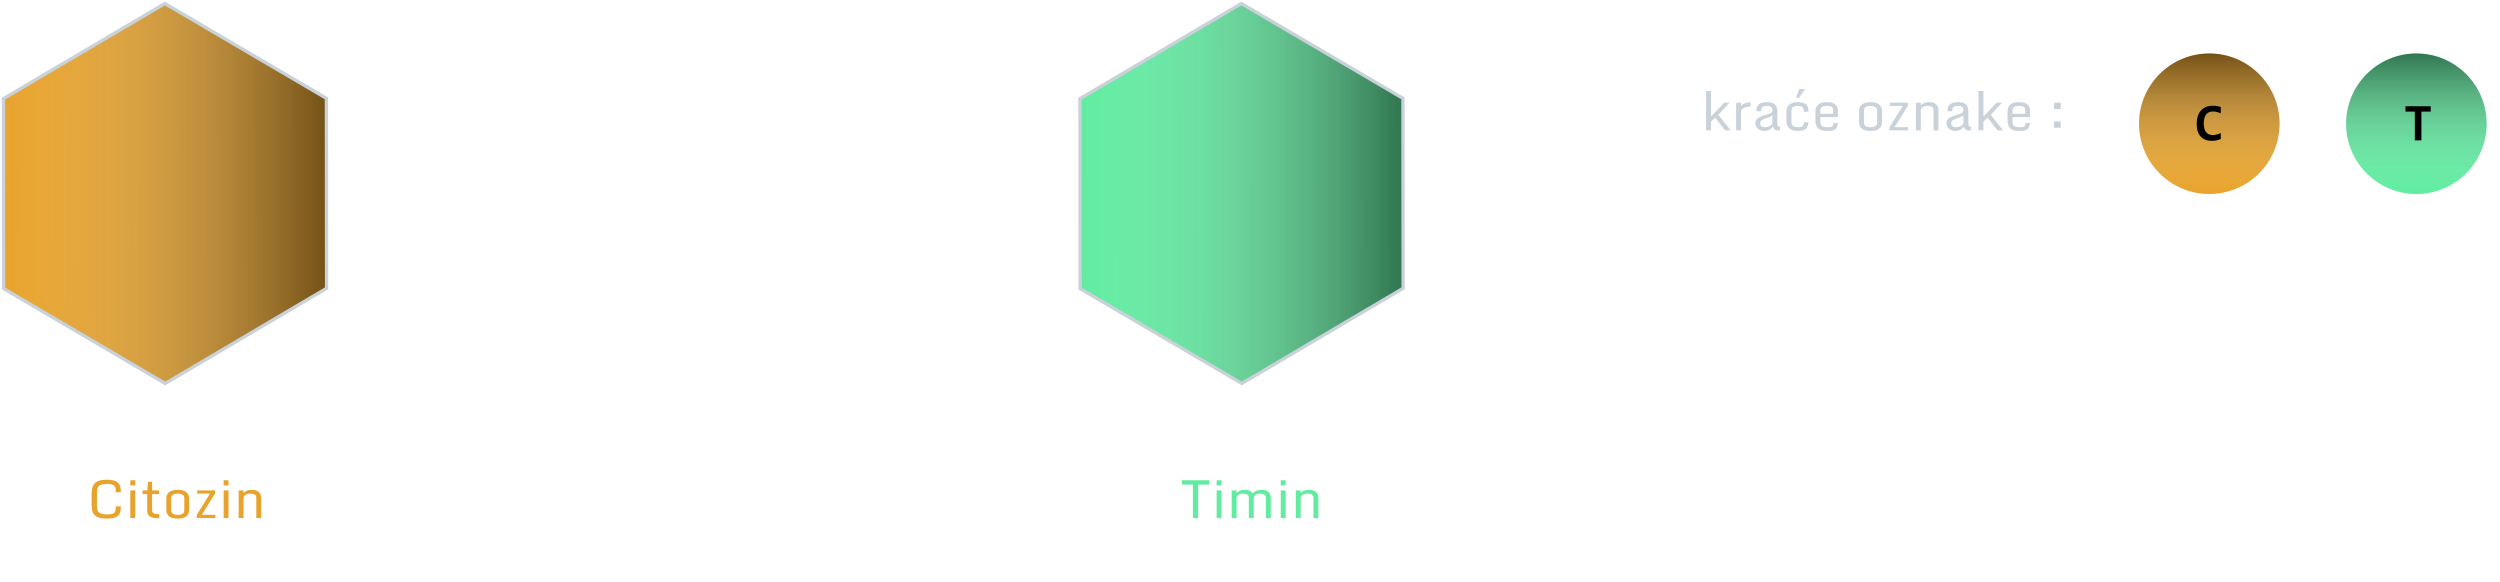 <svg width="748" height="174" viewBox="0 0 748 174" fill="none" xmlns="http://www.w3.org/2000/svg">
<path fill-rule="evenodd" clip-rule="evenodd" d="M49.428 114.73L1.085 86.358L1.028 29.517L49.315 1.048L97.658 29.421L97.715 86.262L49.428 114.73Z" fill="#E8A32C"/>
<path fill-rule="evenodd" clip-rule="evenodd" d="M49.428 114.73L1.085 86.358L1.028 29.517L49.315 1.048L97.658 29.421L97.715 86.262L49.428 114.73Z" fill="url(#paint0_linear)" fill-opacity="0.5"/>
<path fill-rule="evenodd" clip-rule="evenodd" d="M49.428 114.73L1.085 86.358L1.028 29.517L49.315 1.048L97.658 29.421L97.715 86.262L49.428 114.73Z" stroke="#C9D1D9"/>
<path fill-rule="evenodd" clip-rule="evenodd" d="M371.528 114.73L323.185 86.358L323.128 29.517L371.415 1.048L419.758 29.421L419.815 86.262L371.528 114.73Z" fill="#61ECA1"/>
<path fill-rule="evenodd" clip-rule="evenodd" d="M371.528 114.73L323.185 86.358L323.128 29.517L371.415 1.048L419.758 29.421L419.815 86.262L371.528 114.73Z" fill="url(#paint1_linear)" fill-opacity="0.5"/>
<path fill-rule="evenodd" clip-rule="evenodd" d="M371.528 114.73L323.185 86.358L323.128 29.517L371.415 1.048L419.758 29.421L419.815 86.262L371.528 114.73Z" stroke="#C9D1D9"/>
<path d="M29.086 154.664C28.424 154.32 27.982 153.862 27.758 153.289C27.534 152.711 27.422 152.016 27.422 151.203V147.656C27.422 146.01 27.849 144.888 28.703 144.289C29.427 143.784 30.479 143.531 31.859 143.531C33.245 143.531 34.25 143.724 34.875 144.109C35.5 144.49 35.891 145.089 36.047 145.906C36.12 146.271 36.156 146.706 36.156 147.211L34.664 147.344C34.664 146.583 34.599 146.07 34.469 145.805C34.339 145.534 34.208 145.341 34.078 145.227C33.953 145.112 33.745 145.013 33.453 144.93C33.161 144.841 32.706 144.797 32.086 144.797C31.466 144.797 30.979 144.839 30.625 144.922C30.271 145 29.969 145.135 29.719 145.328C29.24 145.698 29 146.378 29 147.367V151.445C29 152.424 29.242 153.081 29.727 153.414C30.211 153.742 30.982 153.906 32.039 153.906C33.102 153.906 33.779 153.781 34.07 153.531C34.362 153.281 34.542 152.917 34.609 152.438C34.646 152.177 34.664 151.865 34.664 151.5H36.156C36.156 152.635 35.992 153.432 35.664 153.891C35.06 154.745 33.911 155.172 32.219 155.172C30.797 155.172 29.753 155.003 29.086 154.664ZM38.984 155V146.719H40.453V155H38.984ZM38.984 145.227V143.703H40.453V145.227H38.984ZM47.312 155.062C46.156 155.062 45.32 154.88 44.805 154.516C44.294 154.151 44.039 153.523 44.039 152.633V147.828H42.656V146.719H44.094L44.273 144.156H45.508V146.719H47.586V147.828H45.508V152.539C45.508 153.06 45.656 153.406 45.953 153.578C46.255 153.745 46.779 153.828 47.523 153.828H47.688L47.531 155.062H47.312ZM51.219 152.664C51.219 153.586 51.872 154.047 53.18 154.047C54.487 154.047 55.141 153.586 55.141 152.664V149.078C55.141 148.151 54.487 147.688 53.18 147.688C51.872 147.688 51.219 148.151 51.219 149.078V152.664ZM56.609 152.539C56.609 153.352 56.331 153.995 55.773 154.469C55.221 154.938 54.354 155.172 53.172 155.172C51.99 155.172 51.122 154.938 50.57 154.469C50.023 154 49.75 153.357 49.75 152.539V149.203C49.75 148.385 50.023 147.742 50.57 147.273C51.122 146.799 51.99 146.562 53.172 146.562C54.354 146.562 55.221 146.799 55.773 147.273C56.331 147.747 56.609 148.391 56.609 149.203V152.539ZM58.859 155V154.078L62.82 147.688H59V146.719H64.367V147.617L60.383 154.031H64.438V155H58.859ZM66.906 155V146.719H68.375V155H66.906ZM66.906 145.227V143.703H68.375V145.227H66.906ZM76.688 148.898C76.688 148.091 76.07 147.688 74.836 147.688C74.227 147.688 73.747 147.818 73.398 148.078C73.049 148.339 72.875 148.68 72.875 149.102V155H71.406V146.719H72.875V147.523C73.427 146.883 74.245 146.562 75.328 146.562C76.734 146.562 77.625 147.057 78 148.047C78.104 148.328 78.156 148.641 78.156 148.984V155H76.688V148.898Z" fill="#E8A32C"/>
<path d="M356.914 155V144.992H353.656V143.703H361.75V144.992H358.484V155H356.914ZM364.016 155V146.719H365.484V155H364.016ZM364.016 145.227V143.703H365.484V145.227H364.016ZM373.656 148.898C373.656 148.091 373.06 147.688 371.867 147.688C371.263 147.688 370.797 147.818 370.469 148.078C370.146 148.333 369.984 148.674 369.984 149.102V155H368.516V146.719H369.984V147.523C370.536 146.883 371.365 146.562 372.469 146.562C373.578 146.562 374.352 146.924 374.789 147.648L374.984 147.461C375.583 146.862 376.422 146.562 377.5 146.562C378.891 146.562 379.75 147.057 380.078 148.047C380.172 148.328 380.219 148.641 380.219 148.984V155H378.75V148.898C378.75 148.091 378.208 147.688 377.125 147.688C376.443 147.688 375.938 147.818 375.609 148.078C375.286 148.333 375.125 148.674 375.125 149.102V155H373.656V148.898ZM383.203 155V146.719H384.672V155H383.203ZM383.203 145.227V143.703H384.672V145.227H383.203ZM392.984 148.898C392.984 148.091 392.367 147.688 391.133 147.688C390.523 147.688 390.044 147.818 389.695 148.078C389.346 148.339 389.172 148.68 389.172 149.102V155H387.703V146.719H389.172V147.523C389.724 146.883 390.542 146.562 391.625 146.562C393.031 146.562 393.922 147.057 394.297 148.047C394.401 148.328 394.453 148.641 394.453 148.984V155H392.984V148.898Z" fill="#61ECA1"/>
<g filter="url(#filter0_d)">
<circle cx="722.979" cy="33.021" r="21.021" fill="#61ECA1"/>
<circle cx="722.979" cy="33.021" r="21.021" fill="url(#paint2_linear)" fill-opacity="0.5"/>
<path d="M724.484 29.391V38H722.516V29.391H719.719V27.789H727.281V29.391H724.484Z" fill="black"/>
</g>
<g filter="url(#filter1_d)">
<circle cx="661.021" cy="33.021" r="21.021" fill="#E8A32C"/>
<circle cx="661.021" cy="33.021" r="21.021" fill="url(#paint3_linear)" fill-opacity="0.5"/>
<path d="M664.455 37.602C664.002 37.784 663.562 37.919 663.135 38.008C662.713 38.096 662.273 38.141 661.815 38.141C661.08 38.141 660.429 38.034 659.862 37.82C659.299 37.602 658.823 37.279 658.432 36.852C658.047 36.425 657.752 35.896 657.549 35.266C657.351 34.63 657.252 33.893 657.252 33.055C657.252 32.195 657.362 31.432 657.58 30.766C657.799 30.094 658.112 29.529 658.518 29.07C658.924 28.607 659.416 28.255 659.994 28.016C660.578 27.771 661.231 27.648 661.955 27.648C662.19 27.648 662.409 27.654 662.612 27.664C662.82 27.674 663.023 27.695 663.221 27.727C663.419 27.753 663.619 27.789 663.823 27.836C664.026 27.883 664.237 27.943 664.455 28.016V29.922C664.013 29.713 663.591 29.565 663.19 29.477C662.789 29.388 662.424 29.344 662.096 29.344C661.612 29.344 661.198 29.432 660.854 29.609C660.51 29.781 660.226 30.026 660.002 30.344C659.784 30.656 659.622 31.031 659.518 31.469C659.414 31.901 659.362 32.378 659.362 32.898C659.362 33.45 659.414 33.945 659.518 34.383C659.627 34.815 659.794 35.182 660.018 35.484C660.242 35.786 660.528 36.018 660.877 36.18C661.226 36.336 661.64 36.414 662.119 36.414C662.291 36.414 662.476 36.398 662.674 36.367C662.877 36.331 663.08 36.286 663.284 36.234C663.492 36.177 663.695 36.112 663.893 36.039C664.096 35.961 664.284 35.883 664.455 35.805V37.602Z" fill="black"/>
</g>
<path d="M510.453 39V27.234H511.922V34.906L515.883 30.719H517.492L514.125 34.359L517.828 39H516.133L513.164 35.156L511.922 36.391V39H510.453ZM519.453 39V30.719H520.922V31.891C521.109 31.38 521.617 31.01 522.445 30.781C522.878 30.656 523.328 30.596 523.797 30.602L523.75 31.859C523.042 31.859 522.393 32 521.805 32.281C521.216 32.562 520.922 32.87 520.922 33.203V39H519.453ZM527.883 39.172C527.044 39.172 526.393 38.945 525.93 38.492C525.466 38.034 525.234 37.466 525.234 36.789C525.234 36.404 525.315 36.083 525.477 35.828C525.805 35.307 526.784 34.81 528.414 34.336C529.357 34.075 529.898 33.852 530.039 33.664C530.185 33.477 530.266 33.331 530.281 33.227C530.297 33.117 530.305 32.945 530.305 32.711C530.305 32.477 530.208 32.247 530.016 32.023C529.828 31.799 529.417 31.688 528.781 31.688C527.885 31.688 527.336 31.859 527.133 32.203C527.029 32.38 526.977 32.62 526.977 32.922V33.289H525.562V32.914C525.562 32.107 525.831 31.513 526.367 31.133C526.909 30.753 527.716 30.562 528.789 30.562C529.862 30.562 530.628 30.807 531.086 31.297C531.544 31.781 531.773 32.474 531.773 33.375V36.906C531.773 37.339 531.828 37.62 531.937 37.75C532.047 37.875 532.281 37.938 532.641 37.938L532.469 39.062H532.172C531.651 39.062 531.263 38.964 531.008 38.766C530.753 38.562 530.557 38.25 530.422 37.828C529.99 38.474 529.469 38.88 528.859 39.047C528.568 39.13 528.242 39.172 527.883 39.172ZM528.617 35.344C527.878 35.557 527.365 35.771 527.078 35.984C526.797 36.198 526.656 36.5 526.656 36.891C526.656 37.276 526.786 37.568 527.047 37.766C527.312 37.964 527.63 38.062 528 38.062C528.375 38.062 528.714 38.016 529.016 37.922C529.318 37.823 529.589 37.68 529.828 37.492C530.073 37.3 530.232 37.081 530.305 36.836V34.445C529.924 34.825 529.362 35.125 528.617 35.344ZM537.398 29.289L538.336 26.625H540.094L538.227 29.289H537.398ZM537.883 39.172C536.19 39.172 535.13 38.583 534.703 37.406C534.578 37.073 534.516 36.708 534.516 36.312V33.156C534.516 32.37 534.815 31.742 535.414 31.273C536.013 30.799 536.823 30.562 537.844 30.562C539.146 30.562 540.042 30.844 540.531 31.406C540.917 31.844 541.109 32.49 541.109 33.344L539.711 33.477C539.711 32.737 539.578 32.255 539.312 32.031C539.052 31.802 538.586 31.688 537.914 31.688C537.242 31.688 536.753 31.805 536.445 32.039C536.138 32.273 535.984 32.659 535.984 33.195V36.438C535.984 37.01 536.146 37.422 536.469 37.672C536.792 37.922 537.289 38.047 537.961 38.047C538.638 38.047 539.089 37.958 539.312 37.781C539.542 37.604 539.682 37.203 539.734 36.578H541.094C541.01 37.536 540.734 38.208 540.266 38.594C539.797 38.979 539.003 39.172 537.883 39.172ZM546.633 39.172C545.419 39.172 544.542 38.919 544 38.414C543.458 37.909 543.187 37.13 543.187 36.078V33.195C543.187 32.378 543.466 31.734 544.023 31.266C544.581 30.797 545.422 30.562 546.547 30.562C547.677 30.562 548.516 30.781 549.062 31.219C549.615 31.651 549.891 32.271 549.891 33.078V35.047H544.656V36.211C544.656 36.898 544.794 37.378 545.07 37.648C545.346 37.914 545.844 38.047 546.562 38.047C547.281 38.047 547.687 38.031 547.781 38C547.875 37.969 547.971 37.932 548.07 37.891C548.169 37.849 548.237 37.8 548.273 37.742C548.315 37.685 548.367 37.599 548.43 37.484C548.497 37.365 548.547 37.135 548.578 36.797H549.875C549.823 37.292 549.734 37.69 549.609 37.992C549.49 38.294 549.297 38.536 549.031 38.719C548.771 38.896 548.456 39.016 548.086 39.078C547.721 39.141 547.237 39.172 546.633 39.172ZM544.656 34.055H548.469V32.922C548.469 32.453 548.307 32.13 547.984 31.953C547.667 31.776 547.198 31.688 546.578 31.688C545.958 31.688 545.482 31.794 545.148 32.008C544.82 32.221 544.656 32.573 544.656 33.062V34.055ZM557.703 36.664C557.703 37.586 558.357 38.047 559.664 38.047C560.971 38.047 561.625 37.586 561.625 36.664V33.078C561.625 32.151 560.971 31.688 559.664 31.688C558.357 31.688 557.703 32.151 557.703 33.078V36.664ZM563.094 36.539C563.094 37.352 562.815 37.995 562.258 38.469C561.706 38.938 560.839 39.172 559.656 39.172C558.474 39.172 557.607 38.938 557.055 38.469C556.508 38 556.234 37.357 556.234 36.539V33.203C556.234 32.385 556.508 31.742 557.055 31.273C557.607 30.799 558.474 30.562 559.656 30.562C560.839 30.562 561.706 30.799 562.258 31.273C562.815 31.747 563.094 32.391 563.094 33.203V36.539ZM565.344 39V38.078L569.305 31.688H565.484V30.719H570.852V31.617L566.867 38.031H570.922V39H565.344ZM578.516 32.898C578.516 32.091 577.898 31.688 576.664 31.688C576.055 31.688 575.575 31.818 575.227 32.078C574.878 32.339 574.703 32.68 574.703 33.102V39H573.234V30.719H574.703V31.523C575.255 30.883 576.073 30.562 577.156 30.562C578.562 30.562 579.453 31.057 579.828 32.047C579.932 32.328 579.984 32.641 579.984 32.984V39H578.516V32.898ZM585.039 39.172C584.2 39.172 583.549 38.945 583.086 38.492C582.622 38.034 582.391 37.466 582.391 36.789C582.391 36.404 582.471 36.083 582.633 35.828C582.961 35.307 583.94 34.81 585.57 34.336C586.513 34.075 587.055 33.852 587.195 33.664C587.341 33.477 587.422 33.331 587.437 33.227C587.453 33.117 587.461 32.945 587.461 32.711C587.461 32.477 587.365 32.247 587.172 32.023C586.984 31.799 586.573 31.688 585.937 31.688C585.042 31.688 584.492 31.859 584.289 32.203C584.185 32.38 584.133 32.62 584.133 32.922V33.289H582.719V32.914C582.719 32.107 582.987 31.513 583.523 31.133C584.065 30.753 584.872 30.562 585.945 30.562C587.018 30.562 587.784 30.807 588.242 31.297C588.7 31.781 588.93 32.474 588.93 33.375V36.906C588.93 37.339 588.984 37.62 589.094 37.75C589.203 37.875 589.437 37.938 589.797 37.938L589.625 39.062H589.328C588.807 39.062 588.419 38.964 588.164 38.766C587.909 38.562 587.714 38.25 587.578 37.828C587.146 38.474 586.625 38.88 586.016 39.047C585.724 39.13 585.398 39.172 585.039 39.172ZM585.773 35.344C585.034 35.557 584.521 35.771 584.234 35.984C583.953 36.198 583.812 36.5 583.812 36.891C583.812 37.276 583.943 37.568 584.203 37.766C584.469 37.964 584.786 38.062 585.156 38.062C585.531 38.062 585.87 38.016 586.172 37.922C586.474 37.823 586.745 37.68 586.984 37.492C587.229 37.3 587.388 37.081 587.461 36.836V34.445C587.081 34.825 586.518 35.125 585.773 35.344ZM591.969 39V27.234H593.437V34.906L597.398 30.719H599.008L595.641 34.359L599.344 39H597.648L594.68 35.156L593.437 36.391V39H591.969ZM604.117 39.172C602.904 39.172 602.026 38.919 601.484 38.414C600.943 37.909 600.672 37.13 600.672 36.078V33.195C600.672 32.378 600.95 31.734 601.508 31.266C602.065 30.797 602.906 30.562 604.031 30.562C605.161 30.562 606 30.781 606.547 31.219C607.099 31.651 607.375 32.271 607.375 33.078V35.047H602.141V36.211C602.141 36.898 602.279 37.378 602.555 37.648C602.831 37.914 603.328 38.047 604.047 38.047C604.766 38.047 605.172 38.031 605.266 38C605.359 37.969 605.456 37.932 605.555 37.891C605.654 37.849 605.721 37.8 605.758 37.742C605.799 37.685 605.852 37.599 605.914 37.484C605.982 37.365 606.031 37.135 606.062 36.797H607.359C607.307 37.292 607.219 37.69 607.094 37.992C606.974 38.294 606.781 38.536 606.516 38.719C606.255 38.896 605.94 39.016 605.57 39.078C605.206 39.141 604.721 39.172 604.117 39.172ZM602.141 34.055H605.953V32.922C605.953 32.453 605.792 32.13 605.469 31.953C605.151 31.776 604.682 31.688 604.062 31.688C603.443 31.688 602.966 31.794 602.633 32.008C602.305 32.221 602.141 32.573 602.141 33.062V34.055ZM614.562 32.609V30.719H616.562V32.609H614.562ZM614.562 38.227V36.336H616.562V38.227H614.562Z" fill="#C9D1D9"/>
<defs>
<filter id="filter0_d" x="697.957" y="12" width="50.042" height="50.042" filterUnits="userSpaceOnUse" color-interpolation-filters="sRGB">
<feFlood flood-opacity="0" result="BackgroundImageFix"/>
<feColorMatrix in="SourceAlpha" type="matrix" values="0 0 0 0 0 0 0 0 0 0 0 0 0 0 0 0 0 0 127 0"/>
<feOffset dy="4"/>
<feGaussianBlur stdDeviation="2"/>
<feColorMatrix type="matrix" values="0 0 0 0 0 0 0 0 0 0 0 0 0 0 0 0 0 0 0.25 0"/>
<feBlend mode="normal" in2="BackgroundImageFix" result="effect1_dropShadow"/>
<feBlend mode="normal" in="SourceGraphic" in2="effect1_dropShadow" result="shape"/>
</filter>
<filter id="filter1_d" x="636" y="12" width="50.042" height="50.042" filterUnits="userSpaceOnUse" color-interpolation-filters="sRGB">
<feFlood flood-opacity="0" result="BackgroundImageFix"/>
<feColorMatrix in="SourceAlpha" type="matrix" values="0 0 0 0 0 0 0 0 0 0 0 0 0 0 0 0 0 0 127 0"/>
<feOffset dy="4"/>
<feGaussianBlur stdDeviation="2"/>
<feColorMatrix type="matrix" values="0 0 0 0 0 0 0 0 0 0 0 0 0 0 0 0 0 0 0.25 0"/>
<feBlend mode="normal" in2="BackgroundImageFix" result="effect1_dropShadow"/>
<feBlend mode="normal" in="SourceGraphic" in2="effect1_dropShadow" result="shape"/>
</filter>
<linearGradient id="paint0_linear" x1="97.686" y1="57.841" x2="1.057" y2="57.937" gradientUnits="userSpaceOnUse">
<stop/>
<stop offset="1" stop-color="white" stop-opacity="0"/>
</linearGradient>
<linearGradient id="paint1_linear" x1="419.786" y1="57.841" x2="323.156" y2="57.937" gradientUnits="userSpaceOnUse">
<stop/>
<stop offset="1" stop-color="white" stop-opacity="0"/>
</linearGradient>
<linearGradient id="paint2_linear" x1="722.979" y1="12" x2="722.979" y2="54.042" gradientUnits="userSpaceOnUse">
<stop/>
<stop offset="1" stop-color="white" stop-opacity="0"/>
</linearGradient>
<linearGradient id="paint3_linear" x1="661.021" y1="12" x2="661.021" y2="54.042" gradientUnits="userSpaceOnUse">
<stop/>
<stop offset="1" stop-color="white" stop-opacity="0"/>
</linearGradient>
</defs>
</svg>
